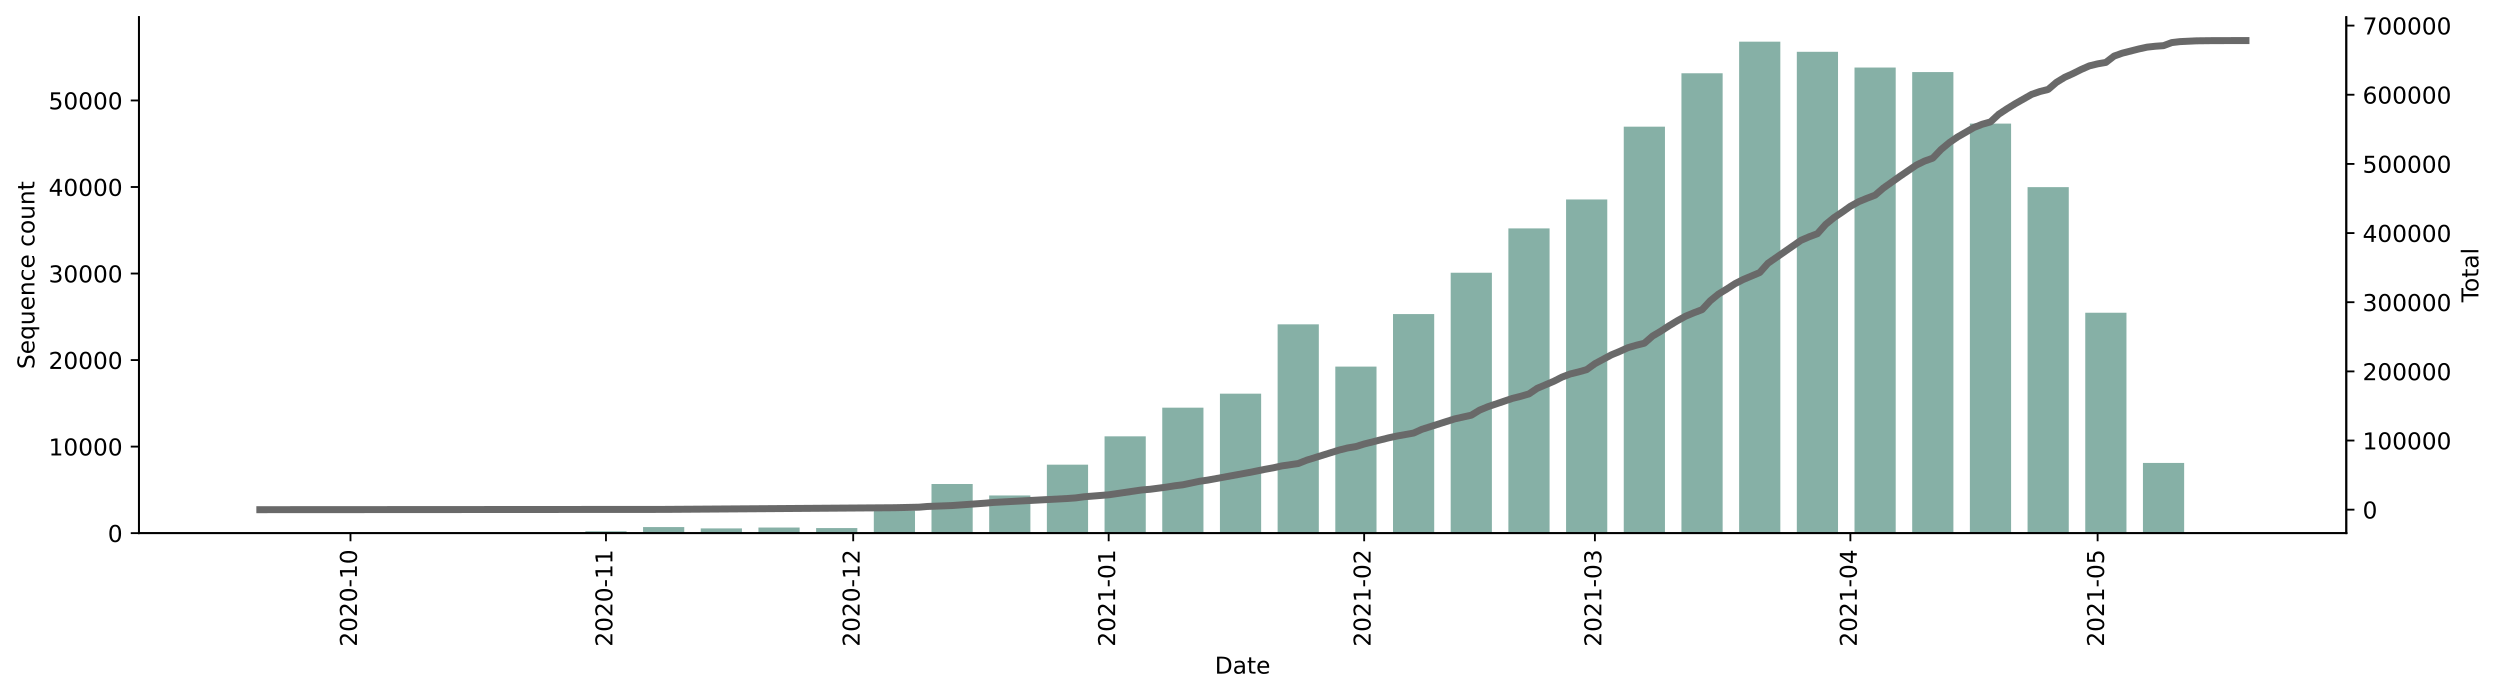<?xml version="1.0" encoding="utf-8" standalone="no"?>
<!DOCTYPE svg PUBLIC "-//W3C//DTD SVG 1.1//EN"
  "http://www.w3.org/Graphics/SVG/1.1/DTD/svg11.dtd">
<!-- Created with matplotlib (https://matplotlib.org/) -->
<svg height="298.77pt" version="1.1" viewBox="0 0 1074.344 298.77" width="1074.344pt" xmlns="http://www.w3.org/2000/svg" xmlns:xlink="http://www.w3.org/1999/xlink">
 <defs>
  <style type="text/css">*{stroke-linecap:butt;stroke-linejoin:round;}</style>
 </defs>
 <g id="figure_1">
  <g id="patch_1">
   <path d="M 0 298.77 
L 1074.344 298.77 
L 1074.344 0 
L 0 0 
z
" style="fill:#ffffff;"/>
  </g>
  <g id="axes_1">
   <g id="patch_2">
    <path d="M 59.691 229.109 
L 1008.291 229.109 
L 1008.291 7.349 
L 59.691 7.349 
z
" style="fill:#ffffff;"/>
   </g>
   <g id="patch_3">
    <path clip-path="url(#pf7e27f05b0)" d="M 102.809 229.109 
L 120.516 229.109 
L 120.516 229.098 
L 102.809 229.098 
z
" style="fill:#86b0a6;"/>
   </g>
   <g id="patch_4">
    <path clip-path="url(#pf7e27f05b0)" d="M 127.6 229.109 
L 145.307 229.109 
L 145.307 229.094 
L 127.6 229.094 
z
" style="fill:#86b0a6;"/>
   </g>
   <g id="patch_5">
    <path clip-path="url(#pf7e27f05b0)" d="M 152.39 229.109 
L 170.098 229.109 
L 170.098 229.105 
L 152.39 229.105 
z
" style="fill:#86b0a6;"/>
   </g>
   <g id="patch_6">
    <path clip-path="url(#pf7e27f05b0)" d="M 177.181 229.109 
L 194.889 229.109 
L 194.889 229.087 
L 177.181 229.087 
z
" style="fill:#86b0a6;"/>
   </g>
   <g id="patch_7">
    <path clip-path="url(#pf7e27f05b0)" d="M 201.972 229.109 
L 219.679 229.109 
L 219.679 229.001 
L 201.972 229.001 
z
" style="fill:#86b0a6;"/>
   </g>
   <g id="patch_8">
    <path clip-path="url(#pf7e27f05b0)" d="M 226.763 229.109 
L 244.47 229.109 
L 244.47 228.979 
L 226.763 228.979 
z
" style="fill:#86b0a6;"/>
   </g>
   <g id="patch_9">
    <path clip-path="url(#pf7e27f05b0)" d="M 251.553 229.109 
L 269.261 229.109 
L 269.261 228.317 
L 251.553 228.317 
z
" style="fill:#86b0a6;"/>
   </g>
   <g id="patch_10">
    <path clip-path="url(#pf7e27f05b0)" d="M 276.344 229.109 
L 294.052 229.109 
L 294.052 226.502 
L 276.344 226.502 
z
" style="fill:#86b0a6;"/>
   </g>
   <g id="patch_11">
    <path clip-path="url(#pf7e27f05b0)" d="M 301.135 229.109 
L 318.842 229.109 
L 318.842 227.075 
L 301.135 227.075 
z
" style="fill:#86b0a6;"/>
   </g>
   <g id="patch_12">
    <path clip-path="url(#pf7e27f05b0)" d="M 325.925 229.109 
L 343.633 229.109 
L 343.633 226.692 
L 325.925 226.692 
z
" style="fill:#86b0a6;"/>
   </g>
   <g id="patch_13">
    <path clip-path="url(#pf7e27f05b0)" d="M 350.716 229.109 
L 368.424 229.109 
L 368.424 226.93 
L 350.716 226.93 
z
" style="fill:#86b0a6;"/>
   </g>
   <g id="patch_14">
    <path clip-path="url(#pf7e27f05b0)" d="M 375.507 229.109 
L 393.215 229.109 
L 393.215 219.355 
L 375.507 219.355 
z
" style="fill:#86b0a6;"/>
   </g>
   <g id="patch_15">
    <path clip-path="url(#pf7e27f05b0)" d="M 400.298 229.109 
L 418.005 229.109 
L 418.005 208.006 
L 400.298 208.006 
z
" style="fill:#86b0a6;"/>
   </g>
   <g id="patch_16">
    <path clip-path="url(#pf7e27f05b0)" d="M 425.088 229.109 
L 442.796 229.109 
L 442.796 212.926 
L 425.088 212.926 
z
" style="fill:#86b0a6;"/>
   </g>
   <g id="patch_17">
    <path clip-path="url(#pf7e27f05b0)" d="M 449.879 229.109 
L 467.587 229.109 
L 467.587 199.673 
L 449.879 199.673 
z
" style="fill:#86b0a6;"/>
   </g>
   <g id="patch_18">
    <path clip-path="url(#pf7e27f05b0)" d="M 474.67 229.109 
L 492.378 229.109 
L 492.378 187.514 
L 474.67 187.514 
z
" style="fill:#86b0a6;"/>
   </g>
   <g id="patch_19">
    <path clip-path="url(#pf7e27f05b0)" d="M 499.461 229.109 
L 517.168 229.109 
L 517.168 175.179 
L 499.461 175.179 
z
" style="fill:#86b0a6;"/>
   </g>
   <g id="patch_20">
    <path clip-path="url(#pf7e27f05b0)" d="M 524.251 229.109 
L 541.959 229.109 
L 541.959 169.17 
L 524.251 169.17 
z
" style="fill:#86b0a6;"/>
   </g>
   <g id="patch_21">
    <path clip-path="url(#pf7e27f05b0)" d="M 549.042 229.109 
L 566.75 229.109 
L 566.75 139.381 
L 549.042 139.381 
z
" style="fill:#86b0a6;"/>
   </g>
   <g id="patch_22">
    <path clip-path="url(#pf7e27f05b0)" d="M 573.833 229.109 
L 591.541 229.109 
L 591.541 157.542 
L 573.833 157.542 
z
" style="fill:#86b0a6;"/>
   </g>
   <g id="patch_23">
    <path clip-path="url(#pf7e27f05b0)" d="M 598.624 229.109 
L 616.331 229.109 
L 616.331 134.975 
L 598.624 134.975 
z
" style="fill:#86b0a6;"/>
   </g>
   <g id="patch_24">
    <path clip-path="url(#pf7e27f05b0)" d="M 623.414 229.109 
L 641.122 229.109 
L 641.122 117.197 
L 623.414 117.197 
z
" style="fill:#86b0a6;"/>
   </g>
   <g id="patch_25">
    <path clip-path="url(#pf7e27f05b0)" d="M 648.205 229.109 
L 665.913 229.109 
L 665.913 98.158 
L 648.205 98.158 
z
" style="fill:#86b0a6;"/>
   </g>
   <g id="patch_26">
    <path clip-path="url(#pf7e27f05b0)" d="M 672.996 229.109 
L 690.704 229.109 
L 690.704 85.705 
L 672.996 85.705 
z
" style="fill:#86b0a6;"/>
   </g>
   <g id="patch_27">
    <path clip-path="url(#pf7e27f05b0)" d="M 697.787 229.109 
L 715.494 229.109 
L 715.494 54.432 
L 697.787 54.432 
z
" style="fill:#86b0a6;"/>
   </g>
   <g id="patch_28">
    <path clip-path="url(#pf7e27f05b0)" d="M 722.577 229.109 
L 740.285 229.109 
L 740.285 31.496 
L 722.577 31.496 
z
" style="fill:#86b0a6;"/>
   </g>
   <g id="patch_29">
    <path clip-path="url(#pf7e27f05b0)" d="M 747.368 229.109 
L 765.076 229.109 
L 765.076 17.909 
L 747.368 17.909 
z
" style="fill:#86b0a6;"/>
   </g>
   <g id="patch_30">
    <path clip-path="url(#pf7e27f05b0)" d="M 772.159 229.109 
L 789.866 229.109 
L 789.866 22.259 
L 772.159 22.259 
z
" style="fill:#86b0a6;"/>
   </g>
   <g id="patch_31">
    <path clip-path="url(#pf7e27f05b0)" d="M 796.95 229.109 
L 814.657 229.109 
L 814.657 29.012 
L 796.95 29.012 
z
" style="fill:#86b0a6;"/>
   </g>
   <g id="patch_32">
    <path clip-path="url(#pf7e27f05b0)" d="M 821.74 229.109 
L 839.448 229.109 
L 839.448 30.976 
L 821.74 30.976 
z
" style="fill:#86b0a6;"/>
   </g>
   <g id="patch_33">
    <path clip-path="url(#pf7e27f05b0)" d="M 846.531 229.109 
L 864.239 229.109 
L 864.239 53.104 
L 846.531 53.104 
z
" style="fill:#86b0a6;"/>
   </g>
   <g id="patch_34">
    <path clip-path="url(#pf7e27f05b0)" d="M 871.322 229.109 
L 889.029 229.109 
L 889.029 80.409 
L 871.322 80.409 
z
" style="fill:#86b0a6;"/>
   </g>
   <g id="patch_35">
    <path clip-path="url(#pf7e27f05b0)" d="M 896.113 229.109 
L 913.82 229.109 
L 913.82 134.406 
L 896.113 134.406 
z
" style="fill:#86b0a6;"/>
   </g>
   <g id="patch_36">
    <path clip-path="url(#pf7e27f05b0)" d="M 920.903 229.109 
L 938.611 229.109 
L 938.611 198.948 
L 920.903 198.948 
z
" style="fill:#86b0a6;"/>
   </g>
   <g id="patch_37">
    <path clip-path="url(#pf7e27f05b0)" d="M 945.694 229.109 
L 963.402 229.109 
L 963.402 228.692 
L 945.694 228.692 
z
" style="fill:#86b0a6;"/>
   </g>
   <g id="matplotlib.axis_1">
    <g id="xtick_1">
     <g id="line2d_1">
      <defs>
       <path d="M 0 0 
L 0 3.5 
" id="m6269fcc8dc" style="stroke:#000000;stroke-width:0.8;"/>
      </defs>
      <g>
       <use style="stroke:#000000;stroke-width:0.8;" x="150.62" xlink:href="#m6269fcc8dc" y="229.109"/>
      </g>
     </g>
     <g id="text_1">
      <!-- 2020-10 -->
      <g transform="translate(153.379 277.892)rotate(-90)scale(0.1 -0.1)">
       <defs>
        <path d="M 19.188 8.297 
L 53.609 8.297 
L 53.609 0 
L 7.328 0 
L 7.328 8.297 
Q 12.938 14.109 22.625 23.891 
Q 32.328 33.688 34.812 36.531 
Q 39.547 41.844 41.422 45.531 
Q 43.312 49.219 43.312 52.781 
Q 43.312 58.594 39.234 62.25 
Q 35.156 65.922 28.609 65.922 
Q 23.969 65.922 18.812 64.312 
Q 13.672 62.703 7.812 59.422 
L 7.812 69.391 
Q 13.766 71.781 18.938 73 
Q 24.125 74.219 28.422 74.219 
Q 39.75 74.219 46.484 68.547 
Q 53.219 62.891 53.219 53.422 
Q 53.219 48.922 51.531 44.891 
Q 49.859 40.875 45.406 35.406 
Q 44.188 33.984 37.641 27.219 
Q 31.109 20.453 19.188 8.297 
z
" id="DejaVuSans-50"/>
        <path d="M 31.781 66.406 
Q 24.172 66.406 20.328 58.906 
Q 16.5 51.422 16.5 36.375 
Q 16.5 21.391 20.328 13.891 
Q 24.172 6.391 31.781 6.391 
Q 39.453 6.391 43.281 13.891 
Q 47.125 21.391 47.125 36.375 
Q 47.125 51.422 43.281 58.906 
Q 39.453 66.406 31.781 66.406 
z
M 31.781 74.219 
Q 44.047 74.219 50.516 64.516 
Q 56.984 54.828 56.984 36.375 
Q 56.984 17.969 50.516 8.266 
Q 44.047 -1.422 31.781 -1.422 
Q 19.531 -1.422 13.062 8.266 
Q 6.594 17.969 6.594 36.375 
Q 6.594 54.828 13.062 64.516 
Q 19.531 74.219 31.781 74.219 
z
" id="DejaVuSans-48"/>
        <path d="M 4.891 31.391 
L 31.203 31.391 
L 31.203 23.391 
L 4.891 23.391 
z
" id="DejaVuSans-45"/>
        <path d="M 12.406 8.297 
L 28.516 8.297 
L 28.516 63.922 
L 10.984 60.406 
L 10.984 69.391 
L 28.422 72.906 
L 38.281 72.906 
L 38.281 8.297 
L 54.391 8.297 
L 54.391 0 
L 12.406 0 
z
" id="DejaVuSans-49"/>
       </defs>
       <use xlink:href="#DejaVuSans-50"/>
       <use x="63.623" xlink:href="#DejaVuSans-48"/>
       <use x="127.246" xlink:href="#DejaVuSans-50"/>
       <use x="190.869" xlink:href="#DejaVuSans-48"/>
       <use x="254.492" xlink:href="#DejaVuSans-45"/>
       <use x="290.576" xlink:href="#DejaVuSans-49"/>
       <use x="354.199" xlink:href="#DejaVuSans-48"/>
      </g>
     </g>
    </g>
    <g id="xtick_2">
     <g id="line2d_2">
      <g>
       <use style="stroke:#000000;stroke-width:0.8;" x="260.407" xlink:href="#m6269fcc8dc" y="229.109"/>
      </g>
     </g>
     <g id="text_2">
      <!-- 2020-11 -->
      <g transform="translate(263.166 277.892)rotate(-90)scale(0.1 -0.1)">
       <use xlink:href="#DejaVuSans-50"/>
       <use x="63.623" xlink:href="#DejaVuSans-48"/>
       <use x="127.246" xlink:href="#DejaVuSans-50"/>
       <use x="190.869" xlink:href="#DejaVuSans-48"/>
       <use x="254.492" xlink:href="#DejaVuSans-45"/>
       <use x="290.576" xlink:href="#DejaVuSans-49"/>
       <use x="354.199" xlink:href="#DejaVuSans-49"/>
      </g>
     </g>
    </g>
    <g id="xtick_3">
     <g id="line2d_3">
      <g>
       <use style="stroke:#000000;stroke-width:0.8;" x="366.653" xlink:href="#m6269fcc8dc" y="229.109"/>
      </g>
     </g>
     <g id="text_3">
      <!-- 2020-12 -->
      <g transform="translate(369.412 277.892)rotate(-90)scale(0.1 -0.1)">
       <use xlink:href="#DejaVuSans-50"/>
       <use x="63.623" xlink:href="#DejaVuSans-48"/>
       <use x="127.246" xlink:href="#DejaVuSans-50"/>
       <use x="190.869" xlink:href="#DejaVuSans-48"/>
       <use x="254.492" xlink:href="#DejaVuSans-45"/>
       <use x="290.576" xlink:href="#DejaVuSans-49"/>
       <use x="354.199" xlink:href="#DejaVuSans-50"/>
      </g>
     </g>
    </g>
    <g id="xtick_4">
     <g id="line2d_4">
      <g>
       <use style="stroke:#000000;stroke-width:0.8;" x="476.441" xlink:href="#m6269fcc8dc" y="229.109"/>
      </g>
     </g>
     <g id="text_4">
      <!-- 2021-01 -->
      <g transform="translate(479.2 277.892)rotate(-90)scale(0.1 -0.1)">
       <use xlink:href="#DejaVuSans-50"/>
       <use x="63.623" xlink:href="#DejaVuSans-48"/>
       <use x="127.246" xlink:href="#DejaVuSans-50"/>
       <use x="190.869" xlink:href="#DejaVuSans-49"/>
       <use x="254.492" xlink:href="#DejaVuSans-45"/>
       <use x="290.576" xlink:href="#DejaVuSans-48"/>
       <use x="354.199" xlink:href="#DejaVuSans-49"/>
      </g>
     </g>
    </g>
    <g id="xtick_5">
     <g id="line2d_5">
      <g>
       <use style="stroke:#000000;stroke-width:0.8;" x="586.228" xlink:href="#m6269fcc8dc" y="229.109"/>
      </g>
     </g>
     <g id="text_5">
      <!-- 2021-02 -->
      <g transform="translate(588.988 277.892)rotate(-90)scale(0.1 -0.1)">
       <use xlink:href="#DejaVuSans-50"/>
       <use x="63.623" xlink:href="#DejaVuSans-48"/>
       <use x="127.246" xlink:href="#DejaVuSans-50"/>
       <use x="190.869" xlink:href="#DejaVuSans-49"/>
       <use x="254.492" xlink:href="#DejaVuSans-45"/>
       <use x="290.576" xlink:href="#DejaVuSans-48"/>
       <use x="354.199" xlink:href="#DejaVuSans-50"/>
      </g>
     </g>
    </g>
    <g id="xtick_6">
     <g id="line2d_6">
      <g>
       <use style="stroke:#000000;stroke-width:0.8;" x="685.391" xlink:href="#m6269fcc8dc" y="229.109"/>
      </g>
     </g>
     <g id="text_6">
      <!-- 2021-03 -->
      <g transform="translate(688.151 277.892)rotate(-90)scale(0.1 -0.1)">
       <defs>
        <path d="M 40.578 39.312 
Q 47.656 37.797 51.625 33 
Q 55.609 28.219 55.609 21.188 
Q 55.609 10.406 48.188 4.484 
Q 40.766 -1.422 27.094 -1.422 
Q 22.516 -1.422 17.656 -0.516 
Q 12.797 0.391 7.625 2.203 
L 7.625 11.719 
Q 11.719 9.328 16.594 8.109 
Q 21.484 6.891 26.812 6.891 
Q 36.078 6.891 40.938 10.547 
Q 45.797 14.203 45.797 21.188 
Q 45.797 27.641 41.281 31.266 
Q 36.766 34.906 28.719 34.906 
L 20.219 34.906 
L 20.219 43.016 
L 29.109 43.016 
Q 36.375 43.016 40.234 45.922 
Q 44.094 48.828 44.094 54.297 
Q 44.094 59.906 40.109 62.906 
Q 36.141 65.922 28.719 65.922 
Q 24.656 65.922 20.016 65.031 
Q 15.375 64.156 9.812 62.312 
L 9.812 71.094 
Q 15.438 72.656 20.344 73.438 
Q 25.25 74.219 29.594 74.219 
Q 40.828 74.219 47.359 69.109 
Q 53.906 64.016 53.906 55.328 
Q 53.906 49.266 50.438 45.094 
Q 46.969 40.922 40.578 39.312 
z
" id="DejaVuSans-51"/>
       </defs>
       <use xlink:href="#DejaVuSans-50"/>
       <use x="63.623" xlink:href="#DejaVuSans-48"/>
       <use x="127.246" xlink:href="#DejaVuSans-50"/>
       <use x="190.869" xlink:href="#DejaVuSans-49"/>
       <use x="254.492" xlink:href="#DejaVuSans-45"/>
       <use x="290.576" xlink:href="#DejaVuSans-48"/>
       <use x="354.199" xlink:href="#DejaVuSans-51"/>
      </g>
     </g>
    </g>
    <g id="xtick_7">
     <g id="line2d_7">
      <g>
       <use style="stroke:#000000;stroke-width:0.8;" x="795.179" xlink:href="#m6269fcc8dc" y="229.109"/>
      </g>
     </g>
     <g id="text_7">
      <!-- 2021-04 -->
      <g transform="translate(797.938 277.892)rotate(-90)scale(0.1 -0.1)">
       <defs>
        <path d="M 37.797 64.312 
L 12.891 25.391 
L 37.797 25.391 
z
M 35.203 72.906 
L 47.609 72.906 
L 47.609 25.391 
L 58.016 25.391 
L 58.016 17.188 
L 47.609 17.188 
L 47.609 0 
L 37.797 0 
L 37.797 17.188 
L 4.891 17.188 
L 4.891 26.703 
z
" id="DejaVuSans-52"/>
       </defs>
       <use xlink:href="#DejaVuSans-50"/>
       <use x="63.623" xlink:href="#DejaVuSans-48"/>
       <use x="127.246" xlink:href="#DejaVuSans-50"/>
       <use x="190.869" xlink:href="#DejaVuSans-49"/>
       <use x="254.492" xlink:href="#DejaVuSans-45"/>
       <use x="290.576" xlink:href="#DejaVuSans-48"/>
       <use x="354.199" xlink:href="#DejaVuSans-52"/>
      </g>
     </g>
    </g>
    <g id="xtick_8">
     <g id="line2d_8">
      <g>
       <use style="stroke:#000000;stroke-width:0.8;" x="901.425" xlink:href="#m6269fcc8dc" y="229.109"/>
      </g>
     </g>
     <g id="text_8">
      <!-- 2021-05 -->
      <g transform="translate(904.184 277.892)rotate(-90)scale(0.1 -0.1)">
       <defs>
        <path d="M 10.797 72.906 
L 49.516 72.906 
L 49.516 64.594 
L 19.828 64.594 
L 19.828 46.734 
Q 21.969 47.469 24.109 47.828 
Q 26.266 48.188 28.422 48.188 
Q 40.625 48.188 47.75 41.5 
Q 54.891 34.812 54.891 23.391 
Q 54.891 11.625 47.562 5.094 
Q 40.234 -1.422 26.906 -1.422 
Q 22.312 -1.422 17.547 -0.641 
Q 12.797 0.141 7.719 1.703 
L 7.719 11.625 
Q 12.109 9.234 16.797 8.062 
Q 21.484 6.891 26.703 6.891 
Q 35.156 6.891 40.078 11.328 
Q 45.016 15.766 45.016 23.391 
Q 45.016 31 40.078 35.438 
Q 35.156 39.891 26.703 39.891 
Q 22.75 39.891 18.812 39.016 
Q 14.891 38.141 10.797 36.281 
z
" id="DejaVuSans-53"/>
       </defs>
       <use xlink:href="#DejaVuSans-50"/>
       <use x="63.623" xlink:href="#DejaVuSans-48"/>
       <use x="127.246" xlink:href="#DejaVuSans-50"/>
       <use x="190.869" xlink:href="#DejaVuSans-49"/>
       <use x="254.492" xlink:href="#DejaVuSans-45"/>
       <use x="290.576" xlink:href="#DejaVuSans-48"/>
       <use x="354.199" xlink:href="#DejaVuSans-53"/>
      </g>
     </g>
    </g>
    <g id="text_9">
     <!-- Date -->
     <g transform="translate(522.04 289.49)scale(0.1 -0.1)">
      <defs>
       <path d="M 19.672 64.797 
L 19.672 8.109 
L 31.594 8.109 
Q 46.688 8.109 53.688 14.938 
Q 60.688 21.781 60.688 36.531 
Q 60.688 51.172 53.688 57.984 
Q 46.688 64.797 31.594 64.797 
z
M 9.812 72.906 
L 30.078 72.906 
Q 51.266 72.906 61.172 64.094 
Q 71.094 55.281 71.094 36.531 
Q 71.094 17.672 61.125 8.828 
Q 51.172 0 30.078 0 
L 9.812 0 
z
" id="DejaVuSans-68"/>
       <path d="M 34.281 27.484 
Q 23.391 27.484 19.188 25 
Q 14.984 22.516 14.984 16.5 
Q 14.984 11.719 18.141 8.906 
Q 21.297 6.109 26.703 6.109 
Q 34.188 6.109 38.703 11.406 
Q 43.219 16.703 43.219 25.484 
L 43.219 27.484 
z
M 52.203 31.203 
L 52.203 0 
L 43.219 0 
L 43.219 8.297 
Q 40.141 3.328 35.547 0.953 
Q 30.953 -1.422 24.312 -1.422 
Q 15.922 -1.422 10.953 3.297 
Q 6 8.016 6 15.922 
Q 6 25.141 12.172 29.828 
Q 18.359 34.516 30.609 34.516 
L 43.219 34.516 
L 43.219 35.406 
Q 43.219 41.609 39.141 45 
Q 35.062 48.391 27.688 48.391 
Q 23 48.391 18.547 47.266 
Q 14.109 46.141 10.016 43.891 
L 10.016 52.203 
Q 14.938 54.109 19.578 55.047 
Q 24.219 56 28.609 56 
Q 40.484 56 46.344 49.844 
Q 52.203 43.703 52.203 31.203 
z
" id="DejaVuSans-97"/>
       <path d="M 18.312 70.219 
L 18.312 54.688 
L 36.812 54.688 
L 36.812 47.703 
L 18.312 47.703 
L 18.312 18.016 
Q 18.312 11.328 20.141 9.422 
Q 21.969 7.516 27.594 7.516 
L 36.812 7.516 
L 36.812 0 
L 27.594 0 
Q 17.188 0 13.234 3.875 
Q 9.281 7.766 9.281 18.016 
L 9.281 47.703 
L 2.688 47.703 
L 2.688 54.688 
L 9.281 54.688 
L 9.281 70.219 
z
" id="DejaVuSans-116"/>
       <path d="M 56.203 29.594 
L 56.203 25.203 
L 14.891 25.203 
Q 15.484 15.922 20.484 11.062 
Q 25.484 6.203 34.422 6.203 
Q 39.594 6.203 44.453 7.469 
Q 49.312 8.734 54.109 11.281 
L 54.109 2.781 
Q 49.266 0.734 44.188 -0.344 
Q 39.109 -1.422 33.891 -1.422 
Q 20.797 -1.422 13.156 6.188 
Q 5.516 13.812 5.516 26.812 
Q 5.516 40.234 12.766 48.109 
Q 20.016 56 32.328 56 
Q 43.359 56 49.781 48.891 
Q 56.203 41.797 56.203 29.594 
z
M 47.219 32.234 
Q 47.125 39.594 43.094 43.984 
Q 39.062 48.391 32.422 48.391 
Q 24.906 48.391 20.391 44.141 
Q 15.875 39.891 15.188 32.172 
z
" id="DejaVuSans-101"/>
      </defs>
      <use xlink:href="#DejaVuSans-68"/>
      <use x="77.002" xlink:href="#DejaVuSans-97"/>
      <use x="138.281" xlink:href="#DejaVuSans-116"/>
      <use x="177.49" xlink:href="#DejaVuSans-101"/>
     </g>
    </g>
   </g>
   <g id="matplotlib.axis_2">
    <g id="ytick_1">
     <g id="line2d_9">
      <defs>
       <path d="M 0 0 
L -3.5 0 
" id="m1cb74a64e0" style="stroke:#000000;stroke-width:0.8;"/>
      </defs>
      <g>
       <use style="stroke:#000000;stroke-width:0.8;" x="59.691" xlink:href="#m1cb74a64e0" y="229.109"/>
      </g>
     </g>
     <g id="text_10">
      <!-- 0 -->
      <g transform="translate(46.328 232.908)scale(0.1 -0.1)">
       <use xlink:href="#DejaVuSans-48"/>
      </g>
     </g>
    </g>
    <g id="ytick_2">
     <g id="line2d_10">
      <g>
       <use style="stroke:#000000;stroke-width:0.8;" x="59.691" xlink:href="#m1cb74a64e0" y="191.924"/>
      </g>
     </g>
     <g id="text_11">
      <!-- 10000 -->
      <g transform="translate(20.878 195.723)scale(0.1 -0.1)">
       <use xlink:href="#DejaVuSans-49"/>
       <use x="63.623" xlink:href="#DejaVuSans-48"/>
       <use x="127.246" xlink:href="#DejaVuSans-48"/>
       <use x="190.869" xlink:href="#DejaVuSans-48"/>
       <use x="254.492" xlink:href="#DejaVuSans-48"/>
      </g>
     </g>
    </g>
    <g id="ytick_3">
     <g id="line2d_11">
      <g>
       <use style="stroke:#000000;stroke-width:0.8;" x="59.691" xlink:href="#m1cb74a64e0" y="154.739"/>
      </g>
     </g>
     <g id="text_12">
      <!-- 20000 -->
      <g transform="translate(20.878 158.538)scale(0.1 -0.1)">
       <use xlink:href="#DejaVuSans-50"/>
       <use x="63.623" xlink:href="#DejaVuSans-48"/>
       <use x="127.246" xlink:href="#DejaVuSans-48"/>
       <use x="190.869" xlink:href="#DejaVuSans-48"/>
       <use x="254.492" xlink:href="#DejaVuSans-48"/>
      </g>
     </g>
    </g>
    <g id="ytick_4">
     <g id="line2d_12">
      <g>
       <use style="stroke:#000000;stroke-width:0.8;" x="59.691" xlink:href="#m1cb74a64e0" y="117.554"/>
      </g>
     </g>
     <g id="text_13">
      <!-- 30000 -->
      <g transform="translate(20.878 121.353)scale(0.1 -0.1)">
       <use xlink:href="#DejaVuSans-51"/>
       <use x="63.623" xlink:href="#DejaVuSans-48"/>
       <use x="127.246" xlink:href="#DejaVuSans-48"/>
       <use x="190.869" xlink:href="#DejaVuSans-48"/>
       <use x="254.492" xlink:href="#DejaVuSans-48"/>
      </g>
     </g>
    </g>
    <g id="ytick_5">
     <g id="line2d_13">
      <g>
       <use style="stroke:#000000;stroke-width:0.8;" x="59.691" xlink:href="#m1cb74a64e0" y="80.369"/>
      </g>
     </g>
     <g id="text_14">
      <!-- 40000 -->
      <g transform="translate(20.878 84.168)scale(0.1 -0.1)">
       <use xlink:href="#DejaVuSans-52"/>
       <use x="63.623" xlink:href="#DejaVuSans-48"/>
       <use x="127.246" xlink:href="#DejaVuSans-48"/>
       <use x="190.869" xlink:href="#DejaVuSans-48"/>
       <use x="254.492" xlink:href="#DejaVuSans-48"/>
      </g>
     </g>
    </g>
    <g id="ytick_6">
     <g id="line2d_14">
      <g>
       <use style="stroke:#000000;stroke-width:0.8;" x="59.691" xlink:href="#m1cb74a64e0" y="43.184"/>
      </g>
     </g>
     <g id="text_15">
      <!-- 50000 -->
      <g transform="translate(20.878 46.983)scale(0.1 -0.1)">
       <use xlink:href="#DejaVuSans-53"/>
       <use x="63.623" xlink:href="#DejaVuSans-48"/>
       <use x="127.246" xlink:href="#DejaVuSans-48"/>
       <use x="190.869" xlink:href="#DejaVuSans-48"/>
       <use x="254.492" xlink:href="#DejaVuSans-48"/>
      </g>
     </g>
    </g>
    <g id="text_16">
     <!-- Sequence count -->
     <g transform="translate(14.798 158.589)rotate(-90)scale(0.1 -0.1)">
      <defs>
       <path d="M 53.516 70.516 
L 53.516 60.891 
Q 47.906 63.578 42.922 64.891 
Q 37.938 66.219 33.297 66.219 
Q 25.25 66.219 20.875 63.094 
Q 16.5 59.969 16.5 54.203 
Q 16.5 49.359 19.406 46.891 
Q 22.312 44.438 30.422 42.922 
L 36.375 41.703 
Q 47.406 39.594 52.656 34.297 
Q 57.906 29 57.906 20.125 
Q 57.906 9.516 50.797 4.047 
Q 43.703 -1.422 29.984 -1.422 
Q 24.812 -1.422 18.969 -0.25 
Q 13.141 0.922 6.891 3.219 
L 6.891 13.375 
Q 12.891 10.016 18.656 8.297 
Q 24.422 6.594 29.984 6.594 
Q 38.422 6.594 43.016 9.906 
Q 47.609 13.234 47.609 19.391 
Q 47.609 24.75 44.312 27.781 
Q 41.016 30.812 33.5 32.328 
L 27.484 33.5 
Q 16.453 35.688 11.516 40.375 
Q 6.594 45.062 6.594 53.422 
Q 6.594 63.094 13.406 68.656 
Q 20.219 74.219 32.172 74.219 
Q 37.312 74.219 42.625 73.281 
Q 47.953 72.359 53.516 70.516 
z
" id="DejaVuSans-83"/>
       <path d="M 14.797 27.297 
Q 14.797 17.391 18.875 11.75 
Q 22.953 6.109 30.078 6.109 
Q 37.203 6.109 41.297 11.75 
Q 45.406 17.391 45.406 27.297 
Q 45.406 37.203 41.297 42.844 
Q 37.203 48.484 30.078 48.484 
Q 22.953 48.484 18.875 42.844 
Q 14.797 37.203 14.797 27.297 
z
M 45.406 8.203 
Q 42.578 3.328 38.25 0.953 
Q 33.938 -1.422 27.875 -1.422 
Q 17.969 -1.422 11.734 6.484 
Q 5.516 14.406 5.516 27.297 
Q 5.516 40.188 11.734 48.094 
Q 17.969 56 27.875 56 
Q 33.938 56 38.25 53.625 
Q 42.578 51.266 45.406 46.391 
L 45.406 54.688 
L 54.391 54.688 
L 54.391 -20.797 
L 45.406 -20.797 
z
" id="DejaVuSans-113"/>
       <path d="M 8.5 21.578 
L 8.5 54.688 
L 17.484 54.688 
L 17.484 21.922 
Q 17.484 14.156 20.5 10.266 
Q 23.531 6.391 29.594 6.391 
Q 36.859 6.391 41.078 11.031 
Q 45.312 15.672 45.312 23.688 
L 45.312 54.688 
L 54.297 54.688 
L 54.297 0 
L 45.312 0 
L 45.312 8.406 
Q 42.047 3.422 37.719 1 
Q 33.406 -1.422 27.688 -1.422 
Q 18.266 -1.422 13.375 4.438 
Q 8.5 10.297 8.5 21.578 
z
M 31.109 56 
z
" id="DejaVuSans-117"/>
       <path d="M 54.891 33.016 
L 54.891 0 
L 45.906 0 
L 45.906 32.719 
Q 45.906 40.484 42.875 44.328 
Q 39.844 48.188 33.797 48.188 
Q 26.516 48.188 22.312 43.547 
Q 18.109 38.922 18.109 30.906 
L 18.109 0 
L 9.078 0 
L 9.078 54.688 
L 18.109 54.688 
L 18.109 46.188 
Q 21.344 51.125 25.703 53.562 
Q 30.078 56 35.797 56 
Q 45.219 56 50.047 50.172 
Q 54.891 44.344 54.891 33.016 
z
" id="DejaVuSans-110"/>
       <path d="M 48.781 52.594 
L 48.781 44.188 
Q 44.969 46.297 41.141 47.344 
Q 37.312 48.391 33.406 48.391 
Q 24.656 48.391 19.812 42.844 
Q 14.984 37.312 14.984 27.297 
Q 14.984 17.281 19.812 11.734 
Q 24.656 6.203 33.406 6.203 
Q 37.312 6.203 41.141 7.25 
Q 44.969 8.297 48.781 10.406 
L 48.781 2.094 
Q 45.016 0.344 40.984 -0.531 
Q 36.969 -1.422 32.422 -1.422 
Q 20.062 -1.422 12.781 6.344 
Q 5.516 14.109 5.516 27.297 
Q 5.516 40.672 12.859 48.328 
Q 20.219 56 33.016 56 
Q 37.156 56 41.109 55.141 
Q 45.062 54.297 48.781 52.594 
z
" id="DejaVuSans-99"/>
       <path id="DejaVuSans-32"/>
       <path d="M 30.609 48.391 
Q 23.391 48.391 19.188 42.75 
Q 14.984 37.109 14.984 27.297 
Q 14.984 17.484 19.156 11.844 
Q 23.344 6.203 30.609 6.203 
Q 37.797 6.203 41.984 11.859 
Q 46.188 17.531 46.188 27.297 
Q 46.188 37.016 41.984 42.703 
Q 37.797 48.391 30.609 48.391 
z
M 30.609 56 
Q 42.328 56 49.016 48.375 
Q 55.719 40.766 55.719 27.297 
Q 55.719 13.875 49.016 6.219 
Q 42.328 -1.422 30.609 -1.422 
Q 18.844 -1.422 12.172 6.219 
Q 5.516 13.875 5.516 27.297 
Q 5.516 40.766 12.172 48.375 
Q 18.844 56 30.609 56 
z
" id="DejaVuSans-111"/>
      </defs>
      <use xlink:href="#DejaVuSans-83"/>
      <use x="63.477" xlink:href="#DejaVuSans-101"/>
      <use x="125" xlink:href="#DejaVuSans-113"/>
      <use x="188.477" xlink:href="#DejaVuSans-117"/>
      <use x="251.855" xlink:href="#DejaVuSans-101"/>
      <use x="313.379" xlink:href="#DejaVuSans-110"/>
      <use x="376.758" xlink:href="#DejaVuSans-99"/>
      <use x="431.738" xlink:href="#DejaVuSans-101"/>
      <use x="493.262" xlink:href="#DejaVuSans-32"/>
      <use x="525.049" xlink:href="#DejaVuSans-99"/>
      <use x="580.029" xlink:href="#DejaVuSans-111"/>
      <use x="641.211" xlink:href="#DejaVuSans-117"/>
      <use x="704.59" xlink:href="#DejaVuSans-110"/>
      <use x="767.969" xlink:href="#DejaVuSans-116"/>
     </g>
    </g>
   </g>
   <g id="patch_38">
    <path d="M 59.691 229.109 
L 59.691 7.349 
" style="fill:none;stroke:#000000;stroke-linecap:square;stroke-linejoin:miter;stroke-width:0.8;"/>
   </g>
   <g id="patch_39">
    <path d="M 1008.291 229.109 
L 1008.291 7.349 
" style="fill:none;stroke:#000000;stroke-linecap:square;stroke-linejoin:miter;stroke-width:0.8;"/>
   </g>
   <g id="patch_40">
    <path d="M 59.691 229.109 
L 1008.291 229.109 
" style="fill:none;stroke:#000000;stroke-linecap:square;stroke-linejoin:miter;stroke-width:0.8;"/>
   </g>
  </g>
  <g id="axes_2">
   <g id="matplotlib.axis_3">
    <g id="ytick_7">
     <g id="line2d_15">
      <defs>
       <path d="M 0 0 
L 3.5 0 
" id="ma84ffa13b8" style="stroke:#000000;stroke-width:0.8;"/>
      </defs>
      <g>
       <use style="stroke:#000000;stroke-width:0.8;" x="1008.291" xlink:href="#ma84ffa13b8" y="219.029"/>
      </g>
     </g>
     <g id="text_17">
      <!-- 0 -->
      <g transform="translate(1015.291 222.828)scale(0.1 -0.1)">
       <use xlink:href="#DejaVuSans-48"/>
      </g>
     </g>
    </g>
    <g id="ytick_8">
     <g id="line2d_16">
      <g>
       <use style="stroke:#000000;stroke-width:0.8;" x="1008.291" xlink:href="#ma84ffa13b8" y="189.311"/>
      </g>
     </g>
     <g id="text_18">
      <!-- 100000 -->
      <g transform="translate(1015.291 193.11)scale(0.1 -0.1)">
       <use xlink:href="#DejaVuSans-49"/>
       <use x="63.623" xlink:href="#DejaVuSans-48"/>
       <use x="127.246" xlink:href="#DejaVuSans-48"/>
       <use x="190.869" xlink:href="#DejaVuSans-48"/>
       <use x="254.492" xlink:href="#DejaVuSans-48"/>
       <use x="318.115" xlink:href="#DejaVuSans-48"/>
      </g>
     </g>
    </g>
    <g id="ytick_9">
     <g id="line2d_17">
      <g>
       <use style="stroke:#000000;stroke-width:0.8;" x="1008.291" xlink:href="#ma84ffa13b8" y="159.592"/>
      </g>
     </g>
     <g id="text_19">
      <!-- 200000 -->
      <g transform="translate(1015.291 163.391)scale(0.1 -0.1)">
       <use xlink:href="#DejaVuSans-50"/>
       <use x="63.623" xlink:href="#DejaVuSans-48"/>
       <use x="127.246" xlink:href="#DejaVuSans-48"/>
       <use x="190.869" xlink:href="#DejaVuSans-48"/>
       <use x="254.492" xlink:href="#DejaVuSans-48"/>
       <use x="318.115" xlink:href="#DejaVuSans-48"/>
      </g>
     </g>
    </g>
    <g id="ytick_10">
     <g id="line2d_18">
      <g>
       <use style="stroke:#000000;stroke-width:0.8;" x="1008.291" xlink:href="#ma84ffa13b8" y="129.873"/>
      </g>
     </g>
     <g id="text_20">
      <!-- 300000 -->
      <g transform="translate(1015.291 133.673)scale(0.1 -0.1)">
       <use xlink:href="#DejaVuSans-51"/>
       <use x="63.623" xlink:href="#DejaVuSans-48"/>
       <use x="127.246" xlink:href="#DejaVuSans-48"/>
       <use x="190.869" xlink:href="#DejaVuSans-48"/>
       <use x="254.492" xlink:href="#DejaVuSans-48"/>
       <use x="318.115" xlink:href="#DejaVuSans-48"/>
      </g>
     </g>
    </g>
    <g id="ytick_11">
     <g id="line2d_19">
      <g>
       <use style="stroke:#000000;stroke-width:0.8;" x="1008.291" xlink:href="#ma84ffa13b8" y="100.155"/>
      </g>
     </g>
     <g id="text_21">
      <!-- 400000 -->
      <g transform="translate(1015.291 103.954)scale(0.1 -0.1)">
       <use xlink:href="#DejaVuSans-52"/>
       <use x="63.623" xlink:href="#DejaVuSans-48"/>
       <use x="127.246" xlink:href="#DejaVuSans-48"/>
       <use x="190.869" xlink:href="#DejaVuSans-48"/>
       <use x="254.492" xlink:href="#DejaVuSans-48"/>
       <use x="318.115" xlink:href="#DejaVuSans-48"/>
      </g>
     </g>
    </g>
    <g id="ytick_12">
     <g id="line2d_20">
      <g>
       <use style="stroke:#000000;stroke-width:0.8;" x="1008.291" xlink:href="#ma84ffa13b8" y="70.436"/>
      </g>
     </g>
     <g id="text_22">
      <!-- 500000 -->
      <g transform="translate(1015.291 74.236)scale(0.1 -0.1)">
       <use xlink:href="#DejaVuSans-53"/>
       <use x="63.623" xlink:href="#DejaVuSans-48"/>
       <use x="127.246" xlink:href="#DejaVuSans-48"/>
       <use x="190.869" xlink:href="#DejaVuSans-48"/>
       <use x="254.492" xlink:href="#DejaVuSans-48"/>
       <use x="318.115" xlink:href="#DejaVuSans-48"/>
      </g>
     </g>
    </g>
    <g id="ytick_13">
     <g id="line2d_21">
      <g>
       <use style="stroke:#000000;stroke-width:0.8;" x="1008.291" xlink:href="#ma84ffa13b8" y="40.718"/>
      </g>
     </g>
     <g id="text_23">
      <!-- 600000 -->
      <g transform="translate(1015.291 44.517)scale(0.1 -0.1)">
       <defs>
        <path d="M 33.016 40.375 
Q 26.375 40.375 22.484 35.828 
Q 18.609 31.297 18.609 23.391 
Q 18.609 15.531 22.484 10.953 
Q 26.375 6.391 33.016 6.391 
Q 39.656 6.391 43.531 10.953 
Q 47.406 15.531 47.406 23.391 
Q 47.406 31.297 43.531 35.828 
Q 39.656 40.375 33.016 40.375 
z
M 52.594 71.297 
L 52.594 62.312 
Q 48.875 64.062 45.094 64.984 
Q 41.312 65.922 37.594 65.922 
Q 27.828 65.922 22.672 59.328 
Q 17.531 52.734 16.797 39.406 
Q 19.672 43.656 24.016 45.922 
Q 28.375 48.188 33.594 48.188 
Q 44.578 48.188 50.953 41.516 
Q 57.328 34.859 57.328 23.391 
Q 57.328 12.156 50.688 5.359 
Q 44.047 -1.422 33.016 -1.422 
Q 20.359 -1.422 13.672 8.266 
Q 6.984 17.969 6.984 36.375 
Q 6.984 53.656 15.188 63.938 
Q 23.391 74.219 37.203 74.219 
Q 40.922 74.219 44.703 73.484 
Q 48.484 72.75 52.594 71.297 
z
" id="DejaVuSans-54"/>
       </defs>
       <use xlink:href="#DejaVuSans-54"/>
       <use x="63.623" xlink:href="#DejaVuSans-48"/>
       <use x="127.246" xlink:href="#DejaVuSans-48"/>
       <use x="190.869" xlink:href="#DejaVuSans-48"/>
       <use x="254.492" xlink:href="#DejaVuSans-48"/>
       <use x="318.115" xlink:href="#DejaVuSans-48"/>
      </g>
     </g>
    </g>
    <g id="ytick_14">
     <g id="line2d_22">
      <g>
       <use style="stroke:#000000;stroke-width:0.8;" x="1008.291" xlink:href="#ma84ffa13b8" y="10.999"/>
      </g>
     </g>
     <g id="text_24">
      <!-- 700000 -->
      <g transform="translate(1015.291 14.798)scale(0.1 -0.1)">
       <defs>
        <path d="M 8.203 72.906 
L 55.078 72.906 
L 55.078 68.703 
L 28.609 0 
L 18.312 0 
L 43.219 64.594 
L 8.203 64.594 
z
" id="DejaVuSans-55"/>
       </defs>
       <use xlink:href="#DejaVuSans-55"/>
       <use x="63.623" xlink:href="#DejaVuSans-48"/>
       <use x="127.246" xlink:href="#DejaVuSans-48"/>
       <use x="190.869" xlink:href="#DejaVuSans-48"/>
       <use x="254.492" xlink:href="#DejaVuSans-48"/>
       <use x="318.115" xlink:href="#DejaVuSans-48"/>
      </g>
     </g>
    </g>
    <g id="text_25">
     <!-- Total -->
     <g transform="translate(1065.064 129.905)rotate(-90)scale(0.1 -0.1)">
      <defs>
       <path d="M -0.297 72.906 
L 61.375 72.906 
L 61.375 64.594 
L 35.5 64.594 
L 35.5 0 
L 25.594 0 
L 25.594 64.594 
L -0.297 64.594 
z
" id="DejaVuSans-84"/>
       <path d="M 9.422 75.984 
L 18.406 75.984 
L 18.406 0 
L 9.422 0 
z
" id="DejaVuSans-108"/>
      </defs>
      <use xlink:href="#DejaVuSans-84"/>
      <use x="44.084" xlink:href="#DejaVuSans-111"/>
      <use x="105.266" xlink:href="#DejaVuSans-116"/>
      <use x="144.475" xlink:href="#DejaVuSans-97"/>
      <use x="205.754" xlink:href="#DejaVuSans-108"/>
     </g>
    </g>
   </g>
   <g id="line2d_23">
    <path clip-path="url(#pf7e27f05b0)" d="M 111.663 219.029 
L 285.198 218.91 
L 327.696 218.608 
L 363.112 218.343 
L 384.361 218.184 
L 394.985 217.953 
L 398.527 217.648 
L 409.152 217.25 
L 423.318 216.239 
L 426.859 215.919 
L 458.733 214.22 
L 462.275 213.966 
L 465.816 213.488 
L 476.441 212.638 
L 490.607 210.554 
L 494.148 210.267 
L 501.231 209.339 
L 504.773 208.768 
L 508.315 208.336 
L 515.398 206.836 
L 518.939 206.331 
L 536.647 203.08 
L 543.73 201.663 
L 547.271 201.019 
L 550.813 200.226 
L 557.896 199.195 
L 561.438 197.784 
L 575.604 193.377 
L 579.145 192.497 
L 582.687 191.904 
L 586.228 190.804 
L 593.311 189.017 
L 596.853 188.133 
L 600.394 187.373 
L 607.477 186.1 
L 611.019 184.498 
L 625.185 179.995 
L 632.268 178.425 
L 635.81 176.263 
L 639.351 174.795 
L 649.976 171.195 
L 653.517 170.31 
L 657.059 169.273 
L 660.6 166.872 
L 667.684 163.867 
L 671.225 162.063 
L 674.767 160.713 
L 678.308 159.844 
L 681.85 158.85 
L 685.391 156.296 
L 692.474 152.498 
L 696.016 151.03 
L 699.557 149.422 
L 703.099 148.383 
L 706.64 147.503 
L 710.182 144.405 
L 713.723 142.308 
L 717.265 139.993 
L 720.807 137.855 
L 724.348 135.9 
L 727.89 134.423 
L 731.431 133.076 
L 734.973 129.244 
L 738.514 126.356 
L 742.056 124.203 
L 745.597 121.915 
L 749.139 120.112 
L 756.222 117.122 
L 759.763 113.132 
L 773.93 103.287 
L 777.471 101.75 
L 781.013 100.433 
L 784.554 96.438 
L 788.096 93.544 
L 791.637 91.164 
L 795.179 88.645 
L 798.72 86.692 
L 802.262 85.219 
L 805.803 83.87 
L 809.345 80.821 
L 816.428 75.798 
L 823.511 70.955 
L 827.053 69.227 
L 830.594 67.958 
L 834.136 64.248 
L 837.677 61.304 
L 841.219 58.87 
L 848.302 54.781 
L 851.843 53.392 
L 855.385 52.392 
L 858.926 49.096 
L 862.468 46.756 
L 866.009 44.576 
L 873.093 40.548 
L 876.634 39.325 
L 880.176 38.437 
L 883.717 35.396 
L 887.259 33.229 
L 890.8 31.633 
L 894.342 29.862 
L 897.883 28.305 
L 901.425 27.441 
L 904.966 26.824 
L 908.508 24.096 
L 912.049 22.839 
L 919.132 21.037 
L 922.674 20.262 
L 926.216 19.873 
L 929.757 19.617 
L 933.299 18.297 
L 936.84 17.884 
L 943.923 17.546 
L 951.006 17.462 
L 965.172 17.429 
L 965.172 17.429 
" style="fill:none;stroke:#696969;stroke-linecap:square;stroke-width:3;"/>
   </g>
   <g id="patch_41">
    <path d="M 59.691 229.109 
L 59.691 7.349 
" style="fill:none;stroke:#000000;stroke-linecap:square;stroke-linejoin:miter;stroke-width:0.8;"/>
   </g>
   <g id="patch_42">
    <path d="M 1008.291 229.109 
L 1008.291 7.349 
" style="fill:none;stroke:#000000;stroke-linecap:square;stroke-linejoin:miter;stroke-width:0.8;"/>
   </g>
   <g id="patch_43">
    <path d="M 59.691 229.109 
L 1008.291 229.109 
" style="fill:none;stroke:#000000;stroke-linecap:square;stroke-linejoin:miter;stroke-width:0.8;"/>
   </g>
  </g>
 </g>
 <defs>
  <clipPath id="pf7e27f05b0">
   <rect height="221.76" width="948.6" x="59.691" y="7.349"/>
  </clipPath>
 </defs>
</svg>
